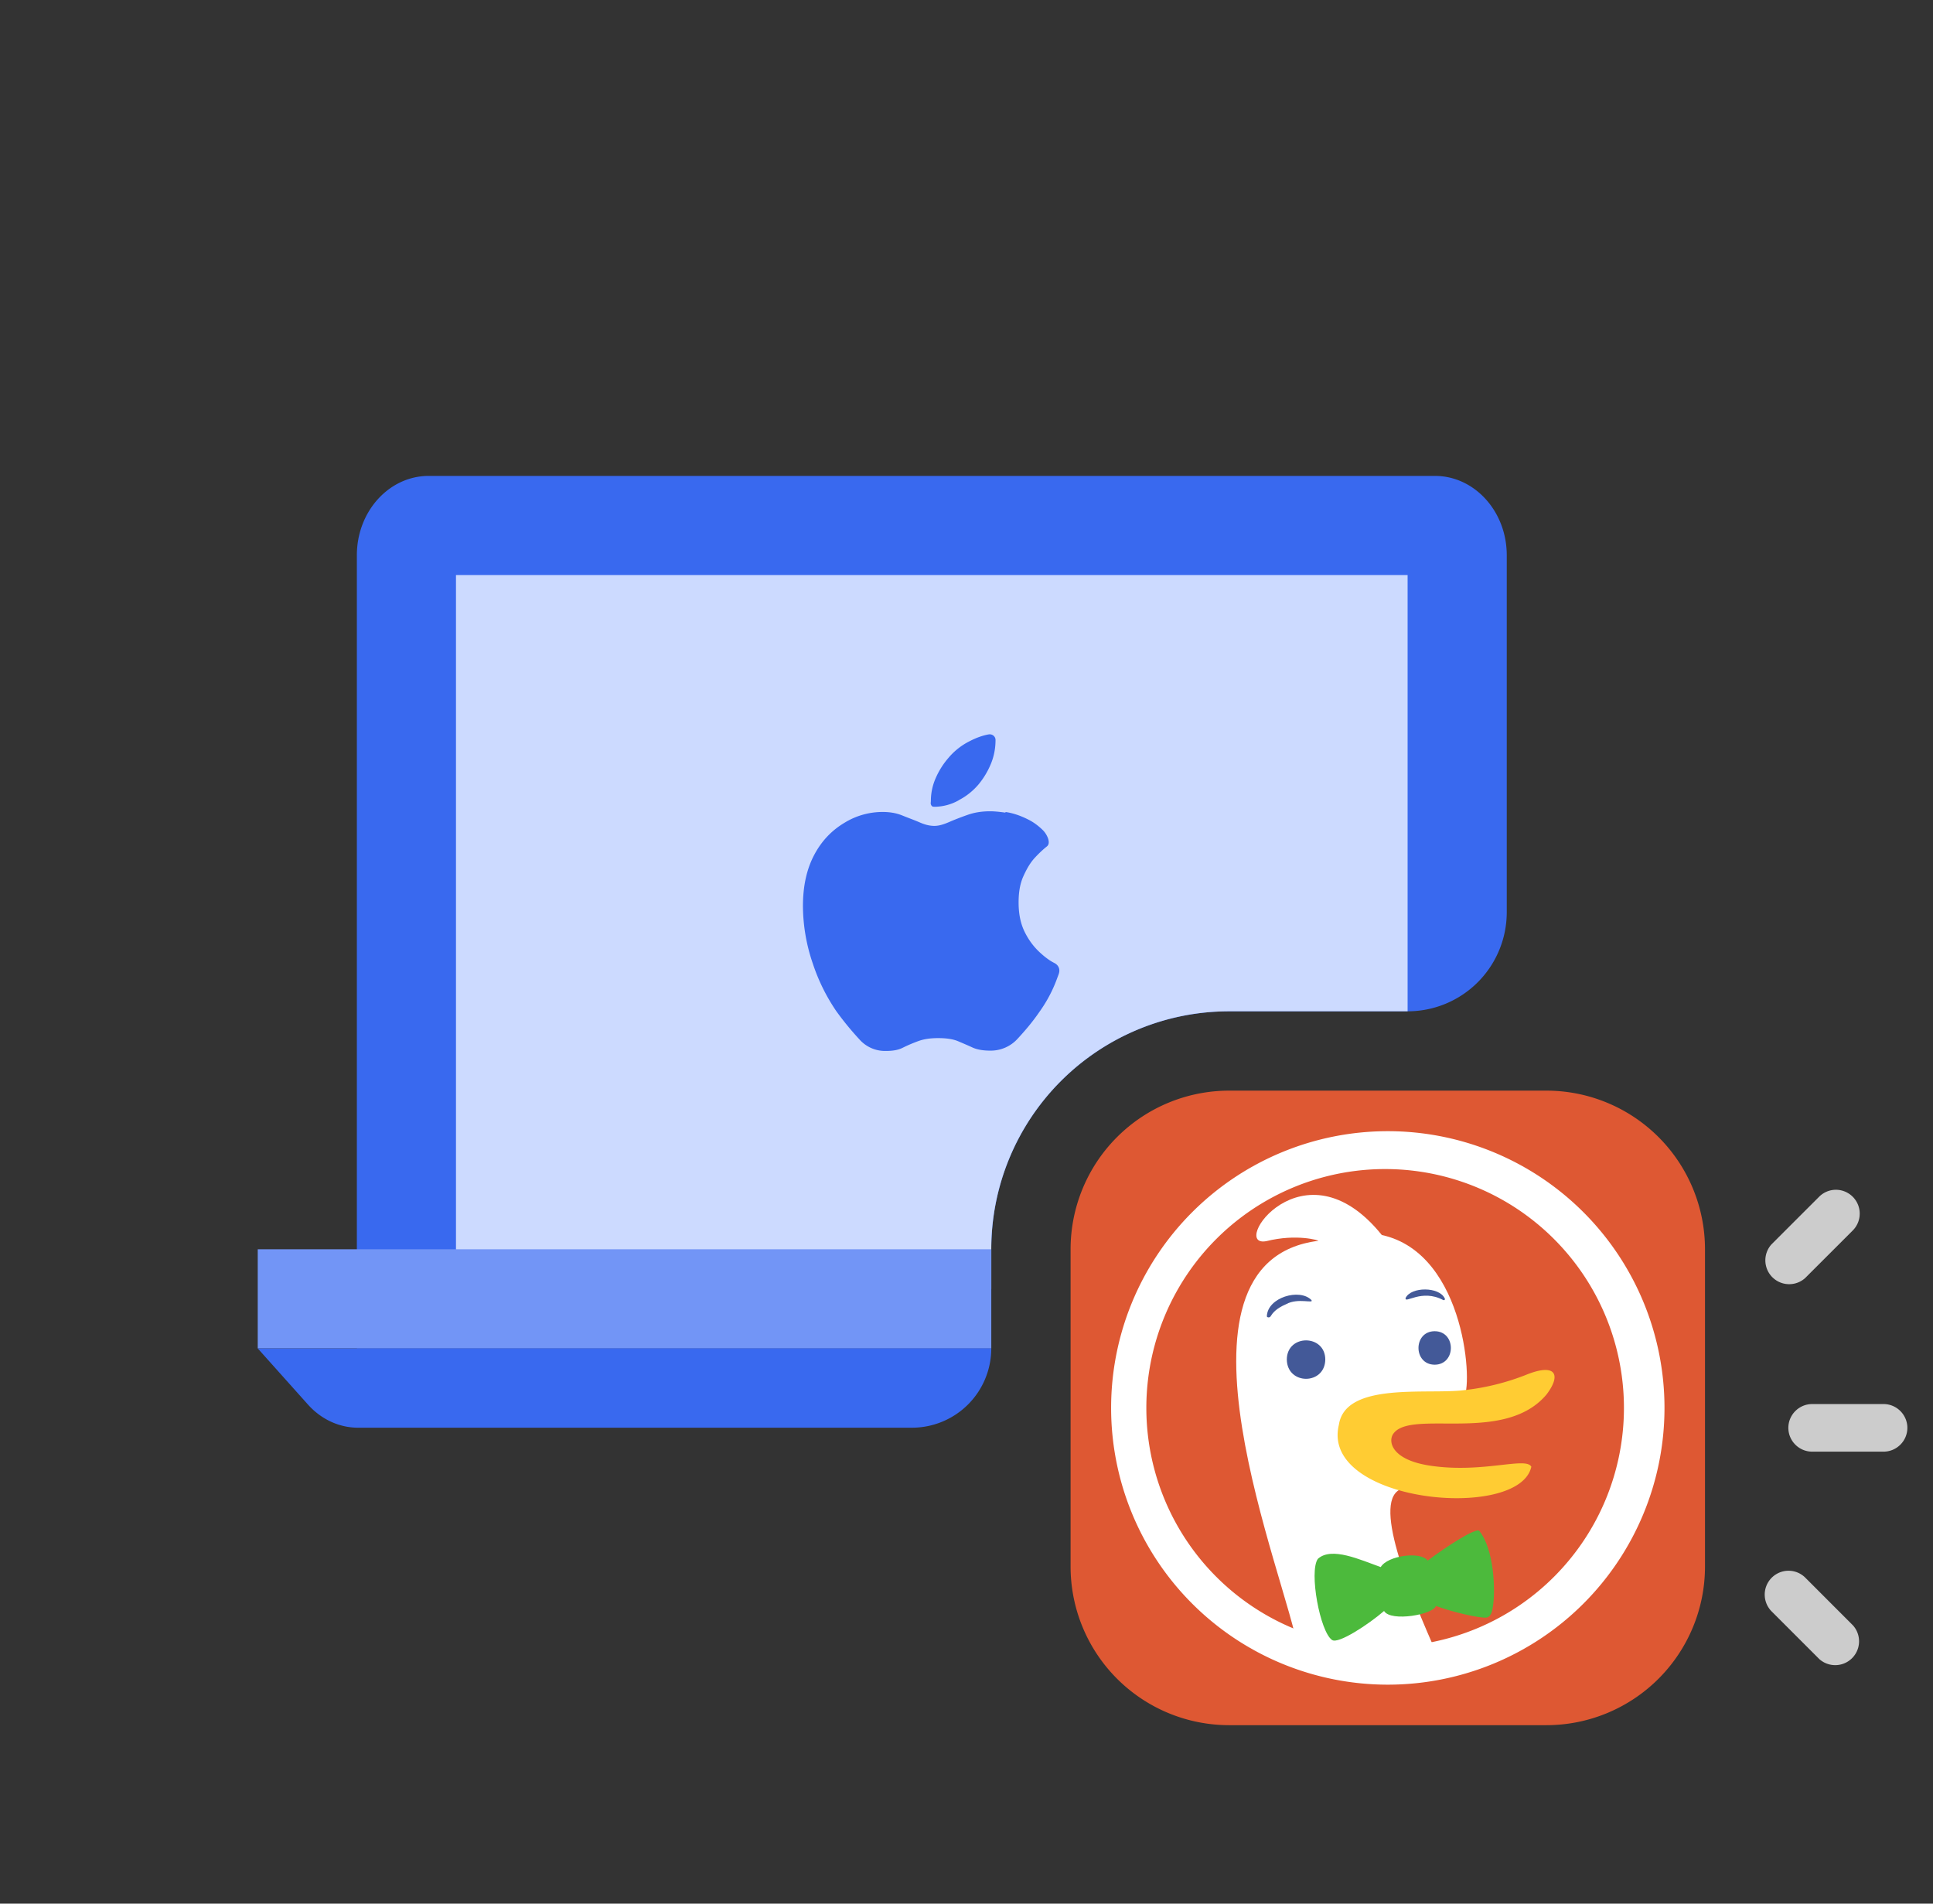 <svg xmlns="http://www.w3.org/2000/svg" width="65" height="64" fill="none"><rect width="100%" height="100%" fill="#333333" stroke="none"/><path fill="#3969EF" d="M14.417 16H48.25c1.335 0 2.417 1.194 2.417 2.667v12A3.333 3.333 0 0 1 47.333 34h-6a8 8 0 0 0-8 8v3.333H12V18.667C12 17.194 13.082 16 14.417 16Z"/><path fill="#CCDAFF" fill-rule="evenodd" d="M33.333 43.333h-18v-24h32V34h-6a8 8 0 0 0-8 8v1.333Z" clip-rule="evenodd"/><g clip-path="url(#a)"><path fill="#3969EF" d="M33.811 27.31a.007.007 0 0 1 .007-.01c.243.036.498.118.786.267.164.085.317.199.462.341.137.134.287.43.138.548-.118.094-.247.21-.4.375-.153.163-.27.362-.388.62-.117.257-.164.55-.164.888 0 .398.07.725.211 1.006.141.28.306.491.494.667.188.175.353.292.494.362.153.077.207.221.147.382l-.089.238a4.641 4.641 0 0 1-.552 1.018c-.223.327-.47.62-.729.9a1.22 1.22 0 0 1-.928.41c-.247 0-.447-.035-.6-.106-.152-.07-.317-.14-.482-.21-.164-.07-.387-.105-.67-.105-.282 0-.493.035-.681.105-.188.07-.353.14-.517.222-.165.082-.353.105-.576.105a1.15 1.15 0 0 1-.882-.397 9.943 9.943 0 0 1-.775-.948 6.38 6.38 0 0 1-.788-1.602A6.036 6.036 0 0 1 27 30.468c0-.69.13-1.263.388-1.743.258-.48.6-.819 1.01-1.064a2.448 2.448 0 0 1 1.282-.363c.235 0 .458.035.658.117s.4.152.588.234c.188.082.34.117.493.117.153 0 .306-.047.494-.128.188-.082.4-.164.635-.246.235-.082.481-.117.752-.117.104 0 .264.011.504.045.005 0 .01-.005.007-.01Zm-1.575-.403a1.68 1.68 0 0 1-.782.216c-.023 0-.046 0-.07-.002-.042-.002-.069-.04-.082-.08-.012-.035 0-.07 0-.117 0-.269.058-.538.176-.795a2.64 2.64 0 0 1 .411-.644 2.23 2.23 0 0 1 .73-.573c.215-.111.424-.185.623-.221.12-.022.234.064.234.186 0 .27-.047.538-.153.796a2.688 2.688 0 0 1-.411.69 2.186 2.186 0 0 1-.663.534.057.057 0 0 0-.013.01Z"/></g><path fill="#7295F6" fill-rule="evenodd" d="M33.333 42H8.667v3.333h24.666V42Z" clip-rule="evenodd"/><path fill="#3969EF" d="M33.333 45.333H8.667l1.687 1.886c.447.5 1.054.78 1.687.78h18.626a2.667 2.667 0 0 0 2.666-2.666Z"/><path fill="#DE5833" d="M36 42a5.333 5.333 0 0 1 5.333-5.333H52A5.333 5.333 0 0 1 57.333 42v10.667A5.333 5.333 0 0 1 52 58H41.333A5.333 5.333 0 0 1 36 52.667V42Z"/><path fill="#fff" d="M49.21 46.976c-.066.042-.275.018-.55-.014-2.44-.429-2.677.964-1.502 3.083-1.064.317.191 3.387 1.215 5.692-1.12.397-3.181.311-4.134-.04l-.005-.016c-.21-.077-.47-.077-.59-.242-.329-2.255-4.904-13.018.686-13.723.035-.01-.722-.245-1.742.01-1.274.254 1.239-3.471 3.878-.205 2.869.627 3.074 5.245 2.744 5.455Z"/><path fill="#4CBA3C" d="M50.193 54.06c-.028.182-.091.304-.204.322-.212.032-1.165-.186-1.706-.392-.062.283-1.513.551-1.742.171-.527.455-1.535 1.115-1.746.977-.404-.264-.784-2.3-.48-2.73.462-.42 1.432.036 2.114.277.23-.39 1.349-.538 1.58-.218.612-.465 1.633-1.12 1.732-1 .496.597.56 2.02.452 2.593Z"/><path fill="#FC3" fill-rule="evenodd" d="M45.02 47.913c.208-1.477 2.998-1.015 4.245-1.18a8.08 8.08 0 0 0 2.033-.504c1.032-.424 1.208-.004.704.656-1.425 1.69-4.593.46-5.16 1.333-.166.259-.038.868 1.265 1.06 1.761.259 3.208-.312 3.386.033-.401 1.843-7.087 1.216-6.474-1.398Z" clip-rule="evenodd"/><g fill="#14307E" opacity=".8"><path d="M47.266 43.637c.182-.382 1.13-.385 1.315.015.024.033-.012.072-.049.056-.731-.392-1.311.146-1.266-.071ZM43.246 43.847c.407-.227.962-.002.848-.144-.392-.395-1.47-.088-1.494.548 0 .048.096.052.12.011.068-.109.18-.267.526-.415Z"/><path fill-rule="evenodd" d="M48.243 45.881c-.726-.004-.726-1.123 0-1.126.726.003.726 1.122 0 1.126ZM44.565 45.708c-.014.863-1.28.863-1.294 0 .004-.86 1.29-.859 1.294 0Z" clip-rule="evenodd"/></g><path fill="#fff" fill-rule="evenodd" d="M46.667 39.304a8.03 8.03 0 1 0 0 16.059 8.03 8.03 0 0 0 0-16.059Zm-9.304 8.03a9.304 9.304 0 1 1 18.608 0 9.304 9.304 0 0 1-18.608 0Z" clip-rule="evenodd"/><path fill="#CCC" d="M60.936 47.204h2.402c.44 0 .8.36.8.8 0 .44-.36.8-.8.8h-2.402c-.44 0-.8-.36-.8-.8 0-.44.36-.8.8-.8ZM61.737 40a.802.802 0 0 1 .564 1.369l-1.601 1.6a.802.802 0 0 1-1.133-1.132l1.601-1.6a.798.798 0 0 1 .565-.237h.004ZM60.14 52.808a.802.802 0 0 0-.564 1.369l1.6 1.6a.802.802 0 0 0 1.133-1.132l-1.6-1.601a.798.798 0 0 0-.565-.236h-.004Z"/><defs><clipPath id="a"><path fill="#fff" d="M26 24.667h10.667v10.667H26z"/></clipPath></defs></svg>